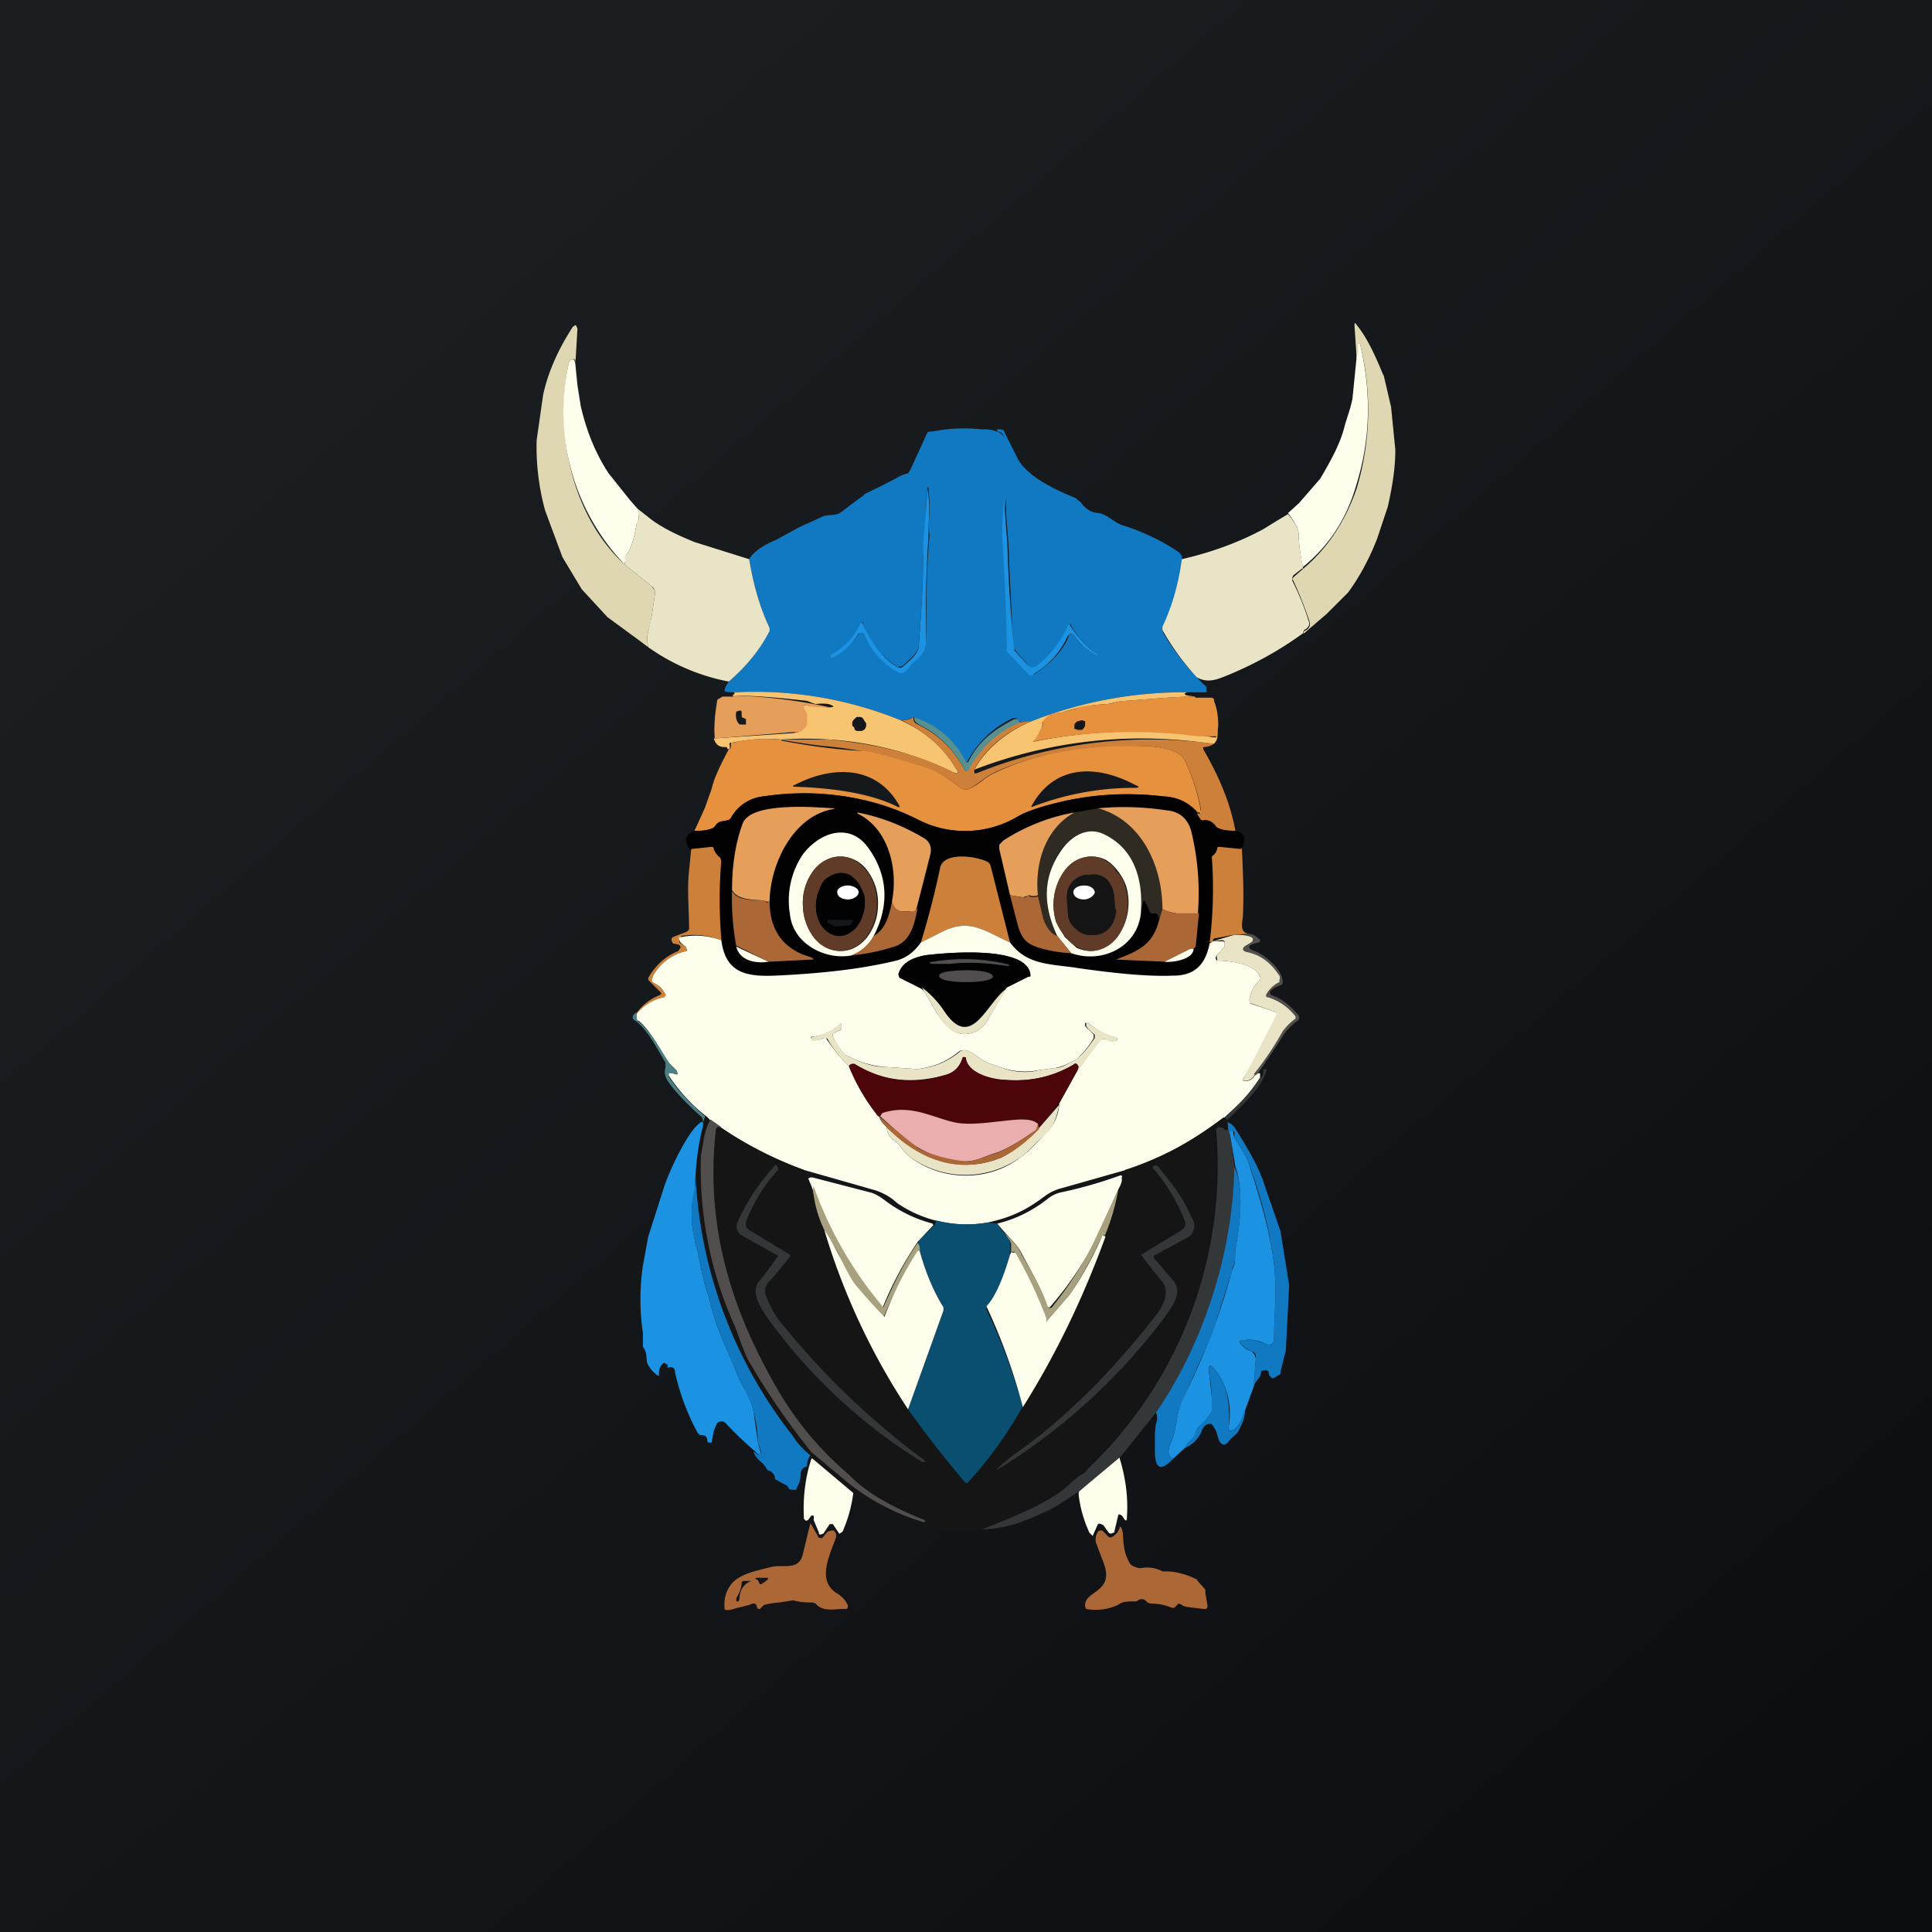 <!-- by TradingView --><svg width="18" height="18" viewBox="0 0 18 18" xmlns="http://www.w3.org/2000/svg"><rect x="0" y="0" width="18" height="18" fill="#808080" stroke="none"/><path fill="url(#apdpfle2m)" d="M0 0h18v18H0z"/><path d="m12.89 3.49.07.3.04.4c0 .18-.03.35-.07.53l-.1.3c-.07.18-.16.35-.27.5l-.2.2-.21.18h-.01V5.9l.01-.02c.05-.02.06-.05.05-.09a3.63 3.63 0 0 0-.16-.4l.02-.02.08-.07c.24-.2.4-.46.5-.75a2.54 2.54 0 0 0 .03-1.35c-.01 0-.02.01-.01.02 0 .04 0 .08-.02.12l-.02-.3c0-.04 0-.04.03 0 .1.13.17.29.24.46ZM5.36 3.39v-.03c0-.01-.01-.02-.03-.01-.02 0-.03.02-.03.03-.14.65.03 1.43.52 1.88l.25.2.03.04a.1.1 0 0 1 0 .05l-.03.2a1 1 0 0 1-.03.13.3.3 0 0 0 0 .15l-.08-.06-.3-.22-.24-.26-.18-.3-.16-.43A2.22 2.22 0 0 1 5 4.1l.06-.42c.05-.23.15-.44.28-.64h.01a.01.01 0 0 1 .02 0l.01.02-.02.34Z" fill="#DED7B1"/><path d="M12.14 5.3c-.02-.11-.04-.22-.04-.32 0-.05-.04-.12-.1-.2l.1-.09.2-.23c.1-.17.19-.33.23-.5l.05-.16.02-.08.04-.4a.18.18 0 0 0 .01-.11l.01-.01h.01c.11.46.1.9-.04 1.34-.09.3-.25.55-.5.75ZM5.36 3.39l.02.2.03.19c.05.22.13.43.26.63l.2.25.07.08c.02.03.02.05.01.05v.05a.16.16 0 0 0-.02.05c-.01.05-.04.22-.09.27a.04.04 0 0 0-.01.03l-.01.07a2.06 2.06 0 0 1-.52-1.88c0-.01.01-.03.03-.03h.02l.01.04Z" fill="#FEFEEC"/><path d="M9.32 4c.02 0 .04.01.04.03l.13.26c.11.17.36.28.53.35l.05.04c.04.06.1.1.17.1.09.02.15.1.24.12.18.06.35.14.51.25l.02.03v.03a2.45 2.45 0 0 1-.18.66l.01.03a2.34 2.34 0 0 0 .4.5v.05h-.15a3.88 3.88 0 0 0-1.48.27.23.23 0 0 1-.12 0l-.02-.03h-.03a.91.91 0 0 0-.43.41h-.02a.81.81 0 0 0-.48-.42.22.22 0 0 1-.12.03 3.6 3.6 0 0 0-1.54-.26.3.3 0 0 1-.1-.01c0-.03.02-.06.04-.09.15-.13.27-.28.38-.47v-.03c-.09-.19-.15-.4-.19-.64.04-.07.13-.13.25-.18l.22-.12.22-.1c.06-.02.11 0 .17-.04a4.6 4.6 0 0 1 .2-.15l.02-.02a5.83 5.83 0 0 0 .3-.15.32.32 0 0 1 .1-.04l.02-.03.16-.35.02-.01h.03s0 .01 0 0A1.47 1.47 0 0 1 9.14 4h.04c.05 0 .15.02.17.07 0 .01.01.01 0 0 0-.03-.03-.05-.06-.05V4h.03Zm-.95 2.22a.83.83 0 0 1-.33-.4V5.8h-.01a.61.61 0 0 1-.28.3v.02c.11-.05.2-.13.26-.23a.02.02 0 0 1 .03 0h.01c.07.17.17.3.33.37h.03a.2.2 0 0 0 .08-.08l.01-.01c.08-.06.13-.12.13-.22 0-.32 0-.64.03-.96l-.01-.09a1.74 1.74 0 0 0 0-.36h-.01l-.04.65c0 .27-.02.54-.04.82 0 .07-.1.15-.16.2h-.03Zm1.58-.3v-.01H10c.06.1.14.16.24.2a.86.86 0 0 1-.26-.28c0-.02-.01-.02-.02 0a.95.95 0 0 1-.3.38.05.05 0 0 1-.07 0l-.13-.15-.02-.03-.04-.82c0-.18-.03-.37-.03-.56-.02.14-.02.27-.02.39a17.14 17.14 0 0 1 .04 1.03l.2.2.02.01h.03c.12-.08.26-.2.32-.36Z" fill="#1079C1"/><path d="M8.04 5.82c.07.15.18.32.33.4h.03c.06-.05.16-.13.16-.2.02-.28.04-.55.04-.82 0-.21.03-.43.04-.65.02.1.02.22.01.36V5c-.02.32-.03.64-.02.96 0 .1-.05.16-.13.22l-.01.01a.2.2 0 0 1-.08.08h-.03a.68.68 0 0 1-.33-.37.02.02 0 0 0-.03 0H8a.57.57 0 0 1-.25.23l-.01-.01V6.1a.61.61 0 0 0 .28-.3h.01ZM9.95 5.92a.78.78 0 0 1-.32.36.03.03 0 0 1-.05 0l-.2-.21a.03.03 0 0 1 0-.03c0-.3-.02-.64-.04-1a2.04 2.04 0 0 1 .02-.4v.01c0 .19.03.38.03.56a12.94 12.94 0 0 0 .06.85l.13.14.03.02.04-.01c.13-.1.23-.23.3-.38 0-.02.02-.02.02 0 .07.1.15.2.26.27v.01a.51.51 0 0 1-.23-.2h-.01a.03.03 0 0 0-.03 0l-.01.01Z" fill="#1B93E2"/><path d="m5.94 4.74.09.07c.12.1.27.17.44.24l.51.16c.04.24.1.45.19.64v.03c-.1.19-.23.34-.38.47a1.91 1.91 0 0 1-.75-.32.3.3 0 0 1 0-.15l.03-.13.03-.2a.1.1 0 0 0 0-.05.09.09 0 0 0-.03-.04l-.25-.2a.16.16 0 0 0 0-.07.04.04 0 0 1 .02-.03c.05-.05.08-.22.09-.27 0-.01 0-.03.02-.05V4.8l-.01-.05ZM12 4.79c.06.07.1.14.1.19 0 .1.02.2.04.31l-.09.07-.01.02v.03c.06.12.11.24.15.37.02.04 0 .07-.04.09l-.01.02v.01c-.22.16-.47.3-.75.41-.1.04-.17.04-.24 0a2.35 2.35 0 0 1-.32-.44v-.03c.09-.19.15-.4.18-.63.26-.06.52-.15.76-.28l.13-.08.1-.06Z" fill="#EAE4C6"/><path d="M6.85 6.45a3.6 3.6 0 0 1 1.54.26c.22.1.39.24.51.44.04.05.03.07-.03.04a3.09 3.09 0 0 0-1.14-.3 3.2 3.2 0 0 0-.45 0 1.57 1.57 0 0 0-.46.03H6.8a.03.03 0 0 0 0 .03c0 .02 0 .03-.02.03l-.01-.02h-.02c-.05 0-.08-.02-.1-.08l.74-.05.05-.01.04-.03a.1.1 0 0 0 .02-.04l.01-.04v-.06a.16.16 0 0 1-.03-.07v-.01l.23.02c.07 0 .07-.01.01-.03a.38.38 0 0 0-.12 0l-.03-.01-.05-.02c-.26-.03-.5-.05-.7-.05.02-.01.03-.02.02-.03Zm1.2.26a.05.05 0 0 0-.03-.03h-.04l-.02.02a.06.06 0 0 0-.02.03v.03l.02.02c0 .02.01.03.03.03h.04l.02-.01a.06.06 0 0 0 .02-.04v-.02l-.02-.03ZM11.09 6.45h-.03c-.03.01-.03.02 0 .03l.08.01c-.17 0-.39.02-.65.04-.06 0-.12.02-.17.03a1.49 1.49 0 0 0-.43.08.3.3 0 0 0-.1.02.27.27 0 0 0-.08.08h.01c.01 0 .01 0 0 0a1.9 1.9 0 0 1-.07.16h-.02v.01a4.8 4.8 0 0 1 1.68-.04h.02l.01-.02v-.1c0 .07.02.13-.03.18l-.09-.01a4.32 4.32 0 0 0-2.14.25c.1-.2.33-.37.53-.45a3.88 3.88 0 0 1 1.48-.27Z" fill="#F7C572"/><path d="M6.83 6.48a4.81 4.81 0 0 1 .9.11c-.08 0-.16 0-.23-.02-.01 0-.02 0-.01.01 0 .03.02.05.03.07v.1a.1.1 0 0 1-.03.04.13.13 0 0 1-.04.03.15.15 0 0 1-.05 0l-.74.06c-.01-.1 0-.22.02-.34 0-.02.01-.03.02-.03l.03-.02h.1Zm.08.19v-.03c0-.02-.01-.02-.02-.02l-.03.01c-.01.05 0 .09.03.12h.06V6.7l-.02-.01c-.02 0-.02-.02-.02-.03Z" fill="#E59F5B"/><path d="M11.14 6.5h.15l.02.01v.02c.03.07.04.15.04.23l-.01.09v.01H11.16a4.8 4.8 0 0 0-1.54.05 1.43 1.43 0 0 1 .03-.03l.07-.13c0-.02 0-.02-.01-.01h-.01a.27.27 0 0 1 .08-.08.3.3 0 0 1 .1-.02l.15-.04c.04-.02.13-.03.28-.04.05 0 .1-.03.17-.03.26-.02.48-.04.65-.04Zm-1.03.22-.03-.01-.04.01a.08.08 0 0 0-.03.03v.04l.03.01h.04a.08.08 0 0 0 .03-.04v-.04Z" fill="#E6913E"/><path d="M8.51 6.68c0 .03 0 .05.04.07a.94.94 0 0 1 .44.43h.02c.11-.21.27-.36.48-.45l.12-.01c-.2.08-.43.24-.53.45-.01.04 0 .04.03.03a4.32 4.32 0 0 1 2.2-.27.17.17 0 0 1-.1.03v.02c.14.24.25.49.3.76-.04 0-.1 0-.15-.02a.05.05 0 0 1-.03-.02.1.1 0 0 0-.1-.05.04.04 0 0 1-.04-.01.14.14 0 0 1-.04-.06h.03v-.02l.01-.01a1.72 1.72 0 0 0-.16-.48c-.06-.1-.29-.12-.4-.12-.45 0-.95.05-1.37.25-.07.03-.14.1-.23.15a.07.07 0 0 1-.06 0c-.1-.06-.17-.13-.3-.18a4 4 0 0 0-1-.22 5.71 5.71 0 0 1-.4-.06h.46c.4.04.79.12 1.14.3.06.03.07.01.03-.04-.12-.2-.3-.34-.5-.44.03 0 .07 0 .11-.03Z" fill="#CD8039"/><path d="M8.51 6.68A.81.81 0 0 1 9 7.1a.02.02 0 0 0 .02 0c.1-.2.24-.3.43-.4h.03l.02.03a.97.97 0 0 0-.48.45.02.02 0 0 1-.02 0h-.01a.94.94 0 0 0-.43-.43c-.03-.02-.05-.04-.04-.07Z" fill="#569091"/><path d="M7.28 6.9a5.7 5.7 0 0 0 .8.1c.19.04.4.1.6.17.12.05.19.12.29.18a.07.07 0 0 0 .06 0c.09-.04.16-.12.24-.15.41-.2.91-.26 1.36-.25.11 0 .34.02.4.12a1.72 1.72 0 0 1 .16.5h-.03a.43.43 0 0 0-.32-.15 2.84 2.84 0 0 0-.91.04c-.22.05-.38.1-.47.16a.96.96 0 0 1-.9.02 2.41 2.41 0 0 0-1.45-.22.39.39 0 0 0-.3.2l-.02.02c-.07.02-.09 0-.13.06l-.03.02a.34.34 0 0 1-.16.02 12 12 0 0 0 .1-.22l.06-.17c.02-.09.07-.2.16-.37.01 0 .02-.01.02-.03a.03.03 0 0 1 0-.02v-.01h.02c.16-.04.3-.04.45-.03Zm.13.43c.3.01.67.05.94.18.03.02.04.01.02-.02-.22-.37-.63-.35-.96-.18-.03.01-.03.02 0 .02Zm2.2.19c.31-.12.63-.18.96-.18.05 0 .05-.01 0-.03-.34-.18-.74-.2-.96.2v.01Z" fill="#E6913E"/><path d="m11.15 7.58.04.06a.04.04 0 0 0 .03 0 .1.1 0 0 1 .1.06l.04.02c.05.02.1.02.15.02.09.02.1.08.06.17l-.2-.02c-.02 0-.03 0-.03.02 0 .03-.02.06-.05.08a3.98 3.98 0 0 1-.02.8c-.04.2-.15.3-.34.3-.23 0-.55-.02-.95-.08-.25-.03-.43-.04-.57-.23l-.19-.7a.06.06 0 0 0-.02-.05c-.1-.05-.4-.1-.44.06-.05.23-.1.46-.18.69-.07.1-.15.15-.23.17-.32.08-.7.12-1.12.14-.27 0-.47-.02-.5-.33a4.42 4.42 0 0 1-.02-.77.15.15 0 0 1-.06-.08c0-.02-.01-.02-.02-.02l-.2.03c-.06-.09-.05-.14.04-.18.05 0 .1 0 .16-.02.01 0 .02 0 .03-.02.04-.06.06-.04.12-.06.01 0 .02 0 .03-.02a.39.39 0 0 1 .3-.2c.49-.07 1.01-.01 1.45.22a.96.96 0 0 0 .9-.02c.1-.06.25-.11.47-.16.28-.06.58-.08.91-.04.14.01.24.06.31.16Zm-4.33.72c0 .17 0 .34.03.51.04.14.19.17.3.15l.4-.02c.03 0 .03 0 0-.02a3.48 3.48 0 0 0-.09-.04c-.2-.08-.29-.24-.3-.49.02-.35.23-.78.6-.85.03 0 .03 0 0-.01-.17-.01-.76-.05-.84.14-.06.16-.1.37-.1.63Zm3.19-.73c-.23.04-.45.13-.67.26a.07.07 0 0 0-.02.04v.04l.1.43.06.27c.04.14.08.18.2.22.13.03.23.05.3.05.28.1.62-.05.65-.39l.01-.08a.01.01 0 0 1 .03 0l.04.08c0 .02.02.02.03.02h.02c.02 0 .02 0 .03.02l.01.04c-.06.24-.2.29-.4.37l.45.02c.07.01.27-.02.27-.12l.01-.02a2.52 2.52 0 0 0-.04-1.07c-.03-.12-.1-.19-.22-.2-.2-.03-.42-.04-.63-.02l-.23.04Zm-1.7.83c-.03.17-.08.27-.17.32a.76.76 0 0 0-.05-.82c-.17-.24-.46-.15-.6.06a.77.77 0 0 0-.13.56c.03.28.33.43.57.38.14-.01.27-.04.4-.08.16-.05.19-.22.21-.36.05-.17.1-.34.13-.51.01-.06 0-.1-.06-.14a2.15 2.15 0 0 0-.62-.24v.01c.29.14.38.52.32.82Z" fill="#020101"/><path d="M7.17 8.4h-.03l-.02-.01c-.09-.01-.25 0-.3-.1 0-.25.04-.46.1-.62.08-.2.67-.15.83-.14.04 0 .04 0 0 .01-.36.07-.57.5-.58.85Z" fill="#E59F5B"/><path d="M10.24 7.53c.39.11.6.53.59.94l-.03.1a.1.1 0 0 0-.01-.04.03.03 0 0 0-.03-.02h-.02c-.01 0-.02 0-.03-.02a.28.28 0 0 0-.04-.09.01.01 0 0 0-.02 0v.01l-.02.08c.01-.3-.07-.59-.35-.72-.15-.07-.3.02-.4.15-.16.24-.17.5-.03.8-.06-.02-.1-.08-.13-.16a1.44 1.44 0 0 1-.05-.22c-.03-.3.07-.62.34-.77l.23-.04Z" fill="#2F2A22"/><path d="M10.24 7.53c.22-.02.43-.01.63.02.12.01.2.08.23.2.06.25.08.5.06.76h-.2a.5.5 0 0 1-.13-.04c0-.41-.2-.83-.6-.94ZM8.54 8.46c-.01.04-.04.04-.07.03h-.03c-.07.01-.11-.02-.13-.09.06-.3-.03-.68-.32-.82v-.01c.21.04.42.12.62.24.05.03.07.08.06.14l-.13.51ZM10.01 7.57c-.27.15-.37.47-.34.77a.1.1 0 0 1-.08 0l-.03.01-.03.01-.12-.02-.1-.43v-.04l.04-.04c.2-.13.43-.22.66-.26Z" fill="#E59F5B"/><path d="M8.14 8.72a.39.39 0 0 1-.2.18c-.24.05-.55-.1-.58-.38a.77.77 0 0 1 .12-.56c.16-.21.44-.3.61-.06.18.25.2.53.05.82Zm-.3.14c.08 0 .17-.04.24-.13a.5.5 0 0 0 .1-.3.5.5 0 0 0-.1-.32.31.31 0 0 0-.25-.13c-.1 0-.18.05-.25.13a.5.5 0 0 0-.1.31c0 .12.04.23.1.31.07.09.16.13.25.13ZM10.63 8.5c-.03.33-.37.48-.65.38l-.13-.16c-.14-.3-.13-.56.04-.8.09-.13.24-.22.39-.15.28.13.37.41.35.72Zm-.47.36c.1 0 .18-.05.25-.13a.54.54 0 0 0 .08-.48.46.46 0 0 0-.08-.14.35.35 0 0 0-.11-.1.29.29 0 0 0-.13-.03c-.1 0-.19.05-.25.13a.54.54 0 0 0-.08.48l.08.14.11.1c.04.02.09.03.13.03Z" fill="#FEFEEC"/><path d="M6.72 8.76a.69.69 0 0 0-.37-.04l-.01.01-.01.02v.03a.2.2 0 0 0 .06.04l.02.02a.02.02 0 0 1 0 .01v.01H6.4a.47.47 0 0 0-.32.24.05.05 0 0 0 0 .03v.02h.02l.1.1a.02.02 0 0 1 0 .04h-.01a.45.45 0 0 0-.25.16l-.01-.01a.47.47 0 0 1 .22-.17l.01-.01v-.01l-.1-.1-.02-.02v-.02c.07-.12.16-.2.28-.25l.02-.03c0-.01 0-.02-.02-.03l-.05-.01-.01-.02a.03.03 0 0 1 0-.03l.01-.01.13-.05.02-.02c0-.19-.02-.37 0-.55l.02-.2.19-.02s.02 0 .02.02c.01.03.03.06.06.08l.01.03c-.02.24-.02.49 0 .74ZM11.57 7.9c.01.21.02.42.01.63 0 .05-.04.15.05.17l-.14.01-.16.03c-.02 0-.03.01-.03.03l-.03.01a3.98 3.98 0 0 0 .02-.8.12.12 0 0 0 .05-.07c0-.02.01-.02.02-.02l.2.02ZM9.41 8.78c-.23-.1-.37-.23-.63-.1l-.2.1c.07-.23.13-.46.18-.7.04-.15.35-.1.44-.05a.06.06 0 0 1 .03.04l.18.71Z" fill="#CD8039"/><path d="M7.83 8.86a.31.31 0 0 1-.25-.13.5.5 0 0 1-.1-.3.5.5 0 0 1 .1-.32.31.31 0 0 1 .25-.13c.09 0 .18.05.24.13.07.08.1.2.1.31a.5.5 0 0 1-.1.31.31.31 0 0 1-.24.13Zm-.02-.14c.03 0 .06 0 .09-.02a.23.23 0 0 0 .07-.06.3.3 0 0 0 .06-.09.36.36 0 0 0-.03-.32.24.24 0 0 0-.07-.07.18.18 0 0 0-.17-.01.23.23 0 0 0-.08.06.3.3 0 0 0-.05.09.36.36 0 0 0 .02.32l.07.07.09.03ZM10.16 8.86a.29.29 0 0 1-.13-.04.35.35 0 0 1-.11-.1.46.46 0 0 1-.08-.13.54.54 0 0 1 .08-.48.31.31 0 0 1 .24-.13c.05 0 .1.01.14.04.04.02.08.05.1.1.04.03.07.08.08.13a.54.54 0 0 1-.07.48.31.31 0 0 1-.25.13Zm.22-.52a.22.22 0 0 0-.08-.15.2.2 0 0 0-.14-.04h-.04a.2.2 0 0 0-.14.08.23.23 0 0 0-.04.16l.01.13c0 .05.03.1.08.14.04.04.1.06.15.05h.03a.2.2 0 0 0 .14-.08c.03-.05.05-.1.04-.16l-.01-.13Z" fill="#603C28"/><path d="M7.8 8.72a.19.19 0 0 1-.08-.03.24.24 0 0 1-.07-.07.31.31 0 0 1-.04-.1.37.37 0 0 1 .02-.22.3.3 0 0 1 .05-.1.23.23 0 0 1 .08-.05.18.18 0 0 1 .17.01l.07.07.05.1a.37.37 0 0 1-.02.22.3.3 0 0 1-.06.1.23.23 0 0 1-.07.05.18.18 0 0 1-.1.02Zm.2-.4c0-.02-.01-.03-.02-.03 0-.01 0-.02-.02-.02l-.03-.02a.14.14 0 0 0-.07 0l-.04.02-.02.02v.05l.02.02.04.01a.14.14 0 0 0 .1-.01l.02-.02L8 8.3Zm-.06.25h-.23v.03l.03.01.03.02h.05l.1-.01.03-.04-.01-.01Z" fill="#020101"/><path d="M10.4 8.47c0 .05-.02.11-.05.16a.2.2 0 0 1-.14.08h-.03a.2.2 0 0 1-.15-.05.22.22 0 0 1-.08-.14v-.13c-.02-.06 0-.12.03-.16a.2.2 0 0 1 .14-.08h.04c.05-.01.1 0 .15.04.04.04.06.1.07.15l.01.13Zm-.2-.16c0-.02-.02-.03-.04-.05a.13.13 0 0 0-.07-.01c-.02 0-.05 0-.06.02L10 8.3c0 .02 0 .04.03.05l.07.02.06-.02c.02-.02.03-.03.03-.05Zm.04.29a.33.33 0 0 0-.18-.02c-.02 0-.02 0 0 .01a.2.2 0 0 0 .18.03c.02 0 .02-.02 0-.02Z" fill="#151515"/><path d="M7.9 8.38c.05 0 .1-.03.1-.07 0-.03-.05-.06-.1-.06-.06 0-.1.03-.1.06 0 .04.04.07.1.07ZM10.1 8.38c.05 0 .1-.04.1-.07-.01-.04-.05-.06-.1-.06-.06 0-.1.03-.1.06 0 .04.04.07.1.07Z" fill="#fff"/><path d="M6.82 8.3c.05.1.21.08.3.09h.01l.01.02h.01l.02-.02c0 .25.1.41.3.5l.09.03c.03.02.02.02 0 .02l-.4.02-.3-.15a2.44 2.44 0 0 1-.04-.51ZM9.41 8.34l.12.02h.03c.01-.02.02-.02.03-.01a.1.1 0 0 0 .08 0l.05.21c.03.08.07.14.13.16l.13.16a1.2 1.2 0 0 1-.3-.05c-.12-.04-.16-.08-.2-.22l-.07-.27ZM8.31 8.4c.02.07.06.1.13.09h.03c.03.01.06 0 .08-.03-.03.14-.06.31-.22.36-.13.04-.26.07-.4.08a.39.39 0 0 0 .21-.18c.09-.05.14-.15.17-.32ZM10.83 8.47c.05.02.1.04.14.04h.2l-.03.31-.02.02h-.03l-.24.12-.45-.02c.2-.08.34-.13.4-.37l.03-.1Z" fill="#AC6737"/><path d="M9.41 8.78c.14.19.32.2.57.23.4.06.72.09.95.08.2 0 .3-.1.34-.3l.03-.02h.08c.02 0 .03 0 .03.02v.03l-.07.08a.03.03 0 0 0 0 .05h.01c.1 0 .35.03.39.15a.03.03 0 0 1 0 .03.3.3 0 0 0-.1.19l.01.03.21.07.03.01a.07.07 0 0 1 .01.06l-.01.03a54.95 54.95 0 0 1-.3.52l-.01.02v.01a.1.1 0 0 0 .11-.05l.03-.02h.02v.04c-.11.17-.2.25-.33.37-.28.22-.6.38-.92.49l-.6.17a.45.45 0 0 0-.15.07c-.16.12-.3.2-.54.25a1.14 1.14 0 0 1-.84-.18.54.54 0 0 0-.24-.13l-.63-.18c-.27-.1-.53-.23-.78-.4l-.1-.07-.03-.03c-.13-.1-.25-.23-.35-.38V10c0-.02.01-.02.02-.01l.02.01c.05.02.05.01.03-.03l-.07-.07c-.08-.12-.17-.3-.28-.39-.02 0-.02-.02-.02-.03v-.03a.45.45 0 0 1 .26-.16l.01-.01a.02.02 0 0 0 0-.02.27.27 0 0 0-.1-.1l-.02-.01a.04.04 0 0 1 0-.04V9.1a.47.47 0 0 1 .32-.24.02.02 0 0 0 0-.02l-.01-.02a.2.2 0 0 1-.05-.04l-.01-.02a.03.03 0 0 1 0-.03h.02a.69.69 0 0 1 .37.03c.04.31.24.34.5.33.43-.02.8-.06 1.13-.14.08-.02.16-.07.23-.17l.2-.1c.26-.13.4 0 .63.1Zm-.82.42.14.24c.1.15.2.24.36.17a.28.28 0 0 0 .12-.12l.17-.29.2-.1h.02v-.02c-.03-.28-.82-.2-.98-.18-.1.02-.22.06-.25.18l.01.02.2.1Zm-.67.74c.06.17.15.32.27.46.01.04.04.07.07.1.01.07.03.1.08.13.06.05.08.11.14.15.3.23.74.23 1.03 0 .09-.06.17-.16.25-.24.05-.05.1-.13.11-.26l.17-.31.2-.27c.03-.02.05-.03.08-.01a.1.1 0 0 0 .09 0v-.02a.61.61 0 0 1-.27-.14h-.03v.03l.08.08v.03a.81.81 0 0 1-.14.18.21.21 0 0 1-.06.04c-.06.03-.1.05-.16.06l-.15.02a.67.67 0 0 1-.34-.02c-.07-.03-.15-.04-.21-.09-.05-.03-.13-.11-.2-.06a.7.7 0 0 1-.39.16l-.3-.02a.9.9 0 0 1-.34-.1c-.04-.01-.08-.07-.14-.18v-.03l.08-.04v-.05a.01.01 0 0 0-.01 0 .46.46 0 0 1-.27.12.02.02 0 0 0 0 .02v.01c.04 0 .08 0 .12-.02h.02v.01c.07.1.14.19.22.26Z" fill="#FEFEEC"/><path d="M11.63 8.7c.04 0 .07.02.1.05h.01v.02l-.01.01-.04.01c-.07.02-.07.05 0 .07.08.03.27.17.26.3a.03.03 0 0 1-.02.02.23.23 0 0 0-.1.06l.01.03c.1.03.18.1.25.18a.04.04 0 0 1 0 .06.5.5 0 0 0-.13.13 9.6 9.6 0 0 1-.24.36l-.03.02h-.01v-.03c.1-.12.19-.24.27-.38a.52.52 0 0 1 .11-.12v-.02a.46.46 0 0 0-.25-.18h-.01a.03.03 0 0 1 0-.03.3.3 0 0 1 .1-.1l.01-.01a.05.05 0 0 0 .01-.04v-.02a.5.5 0 0 0-.3-.22c-.05-.02-.05-.04 0-.06l.04-.04h.01v-.04a.33.33 0 0 0-.18-.02l.14-.01Z" fill="#524E4D"/><path d="M11.5 8.71c.06 0 .11 0 .16.02l.01.01a.02.02 0 0 1 0 .02v.01l-.06.04c-.04.02-.04.05.01.06.13.03.22.1.3.22a.05.05 0 0 1 0 .04v.02l-.02.01a.3.3 0 0 0-.1.1.03.03 0 0 0 0 .03h.01c.1.03.19.09.26.18v.02a.52.52 0 0 0-.12.12 3.02 3.02 0 0 1-.27.4h.01a.1.1 0 0 1-.1.06h-.01v-.01l.01-.02a54.54 54.54 0 0 0 .3-.58v-.03l-.03-.01-.2-.07c-.02 0-.02-.02-.02-.03a.3.3 0 0 1 .1-.19.03.03 0 0 0 0-.03c-.04-.12-.3-.15-.38-.15h-.02v-.02a.03.03 0 0 1 0-.03l.07-.08v-.03c0-.02 0-.03-.03-.03l-.08.01a13.2 13.2 0 0 1 .2-.06Z" fill="#EAE4C6"/><path d="m6.86 8.82.3.14c-.12.02-.27-.01-.3-.14ZM11.12 8.84c0 .1-.2.13-.27.12l.24-.12h.03Z" fill="#FEFEEC"/><path d="M9.38 9.2c-.2.14-.33.6-.6.21a.9.9 0 0 0-.2-.2l-.2-.1-.01-.03c.03-.12.15-.16.25-.18.16-.02.95-.1.98.18v.01l-.02.01-.2.1Zm-.67-.22h.14A2.16 2.16 0 0 1 9.4 9v-.02a1.68 1.68 0 0 0-.7-.02c-.04 0-.04.01 0 .02Zm.54.12-.02-.03a.22.22 0 0 0-.06-.02.64.64 0 0 0-.17-.01l-.18.01c-.05.01-.07.03-.07.04 0 .01 0 .02.02.03l.05.01a.64.64 0 0 0 .18.02l.17-.01.08-.04Z" fill="#020101"/><path d="M8.7 8.96a1.68 1.68 0 0 1 .7.03V9h-.01c-.2-.03-.38-.04-.54-.02H8.7c-.05 0-.05-.02 0-.02ZM9 9.15c.14 0 .25-.02.25-.05 0-.04-.11-.06-.25-.06s-.25.02-.25.05c0 .04.11.06.25.06Z" fill="#524E4D"/><path d="M8.59 9.2a.9.9 0 0 1 .2.21c.26.4.4-.07.59-.2l-.17.28a.28.28 0 0 1-.12.12c-.16.07-.27-.02-.36-.17l-.14-.24Z" fill="#EAE4C6"/><path d="M5.93 9.44v.04l.01.03c.12.09.21.27.3.4l.06.06c.02.04.02.05-.03.03L6.25 10h-.02v.03c.1.15.22.27.35.38a.17.17 0 0 1-.03.06v-.03l-.01-.03c-.11-.1-.22-.2-.32-.34-.03-.05-.03-.09-.02-.12V9.9c-.08-.13-.16-.3-.28-.39-.04-.02-.03-.05.01-.08Z" fill="#4B7F83"/><path d="M10.04 9.97v-.03c0-.03-.02-.04-.04-.02-.2.12-.42.16-.65.14-.12 0-.33-.06-.35-.2v-.01h-.03c-.02.09-.09.15-.18.17-.3.08-.57.05-.83-.1h-.02c-.03 0-.03 0-.02.02a1.02 1.02 0 0 1-.21-.26l-.01-.01h-.02a.34.34 0 0 1-.12.03v-.02a.02.02 0 0 1 0-.01.02.02 0 0 1 .01-.01.46.46 0 0 0 .26-.13h.01v.06l-.08.04v.03c.06.1.1.17.14.18.14.07.25.1.34.1l.3.02a.7.7 0 0 0 .4-.16c.06-.05.14.03.19.06.06.05.14.06.21.09.1.04.24.05.34.02l.15-.02c.06 0 .1-.03.16-.06a.21.21 0 0 0 .06-.04c.06-.05.1-.11.15-.18v-.03a.32.32 0 0 1-.08-.08v-.02c0-.02 0-.02.02-.01.08.07.17.11.26.13l.01.01v.02a.1.1 0 0 1-.1 0c-.02-.02-.04-.01-.06.01l-.21.27Z" fill="#EAE4C6"/><path d="m10.04 9.97-.17.3-.19.24v-.04a.26.26 0 0 0-.18-.04c-.18.01-.42.06-.6.03-.2-.04-.41-.18-.68-.09l-.02.03h-.02c-.11-.14-.2-.29-.27-.46 0-.01 0-.02.03-.03h.02c.26.16.54.2.83.11.1-.02.15-.08.18-.17a.02.02 0 0 1 .02 0c.03.15.24.2.36.21.23.02.44-.02.65-.14.02-.02.04-.01.05.02l-.01.03Z" fill="#4C060B"/><path d="M11.44 10.46c0 .03 0 .07.02.1l.04.3c0 .81-.29 1.66-.73 2.3l-.32.4-.02.02a4.14 4.14 0 0 1-.43.35c-.08.05-.16.11-.25.15-.2.09-.35.16-.6.17.26-.11.5-.19.74-.36.06-.04.12-.12.2-.16l.02-.01.02-.03a3.9 3.9 0 0 0 1.2-3.17l.02-.02h.02l.04.01c.02.03.03.02.03 0 0-.05 0-.08-.03-.1.13-.12.22-.2.33-.37.02 0 .03-.03.03-.07a.01.01 0 0 1 .01-.01h.02v.01c-.04.16-.22.32-.35.45-.02 0-.02.02 0 .04Z" fill="#333738"/><path d="M9.87 10.28c-.02.13-.06.21-.1.26-.1.08-.17.18-.26.24a.88.88 0 0 1-1.03 0c-.06-.04-.08-.1-.14-.15-.05-.03-.07-.06-.08-.13.3.3.68.45 1.08.28a1.28 1.28 0 0 0 .33-.26l.01-.01.2-.23Z" fill="#EAE4C6"/><path d="M9.67 10.47c0 .03 0 .05-.02.06-.12.08-.26.18-.4.22-.09.03-.16.07-.26.07a.94.94 0 0 1-.61-.26l-.18-.16.02-.03c.27-.09.48.05.69.09.17.03.4-.02.59-.03.06 0 .12 0 .17.04Z" fill="#EAAEAE"/><path d="M8.19 10.4a16.56 16.56 0 0 0 .37.3c.14.07.28.1.43.12.1 0 .17-.04.27-.07.13-.04.27-.14.39-.22l.02-.06.01.04v.01l-.02.02c-.13.13-.24.2-.32.24-.4.17-.78.03-1.08-.28a.27.27 0 0 1-.07-.1Z" fill="#AC6737"/><path d="m6.58 10.4.03.03a.62.62 0 0 0-.06.23l-.02.1c-.03.54.1 1.08.3 1.56.03.08.08.23.14.35a6.76 6.76 0 0 0 .6.86c.1.1.23.2.35.3a2.1 2.1 0 0 0 .69.36v-.01h.01v-.02a2.04 2.04 0 0 1-.8-.5c-.24-.21-.43-.48-.59-.75a3.77 3.77 0 0 1-.56-2.4l.02-.01h.02c.24.17.5.3.78.4l.04.08c0 .05.02.1.06.15A6.3 6.3 0 0 0 9 13.83a.05.05 0 0 0 .04-.02l.02-.02a7.86 7.86 0 0 0 1.35-2.7l.02-.04a.3.3 0 0 0 .05-.15c.33-.1.63-.27.92-.49.02.02.03.05.03.1 0 .02-.02.03-.03 0l-.04-.01h-.02l-.02.02a.06.06 0 0 0-.01.04 3.9 3.9 0 0 1-1.23 3.17c-.08.04-.14.12-.2.16-.25.17-.48.25-.74.36-.14.04-.27 0-.38 0-.1-.01-.2-.04-.3-.08a3.4 3.4 0 0 1-.52-.26l-.38-.33a.1.1 0 0 1-.02-.02 5.9 5.9 0 0 1-.5-.67 4.64 4.64 0 0 1-.57-1.94 1.85 1.85 0 0 1 .1-.55Zm2.04 3.2c-.5-.35-.94-.79-1.33-1.26a.8.8 0 0 1-.15-.25c-.04-.11.02-.15.08-.21a5.68 5.68 0 0 1 .14-.2l-.38-.22a.06.06 0 0 1-.03-.04v-.04a1.36 1.36 0 0 1 .3-.48v-.02l-.01-.02-.01-.01a.01.01 0 0 0-.01 0 1.9 1.9 0 0 0-.35.54.1.1 0 0 0 0 .07c0 .02.02.04.04.05l.33.18.01.01a.03.03 0 0 1 0 .03l-.17.2c-.1.1-.01.22.05.32a5.43 5.43 0 0 0 1.47 1.38h.01v-.02c.01 0 .01 0 0 0Zm.65.1h.01c.6-.38 1.1-.81 1.55-1.4.08-.11.2-.26.1-.37a3.65 3.65 0 0 1-.18-.22v-.01l.33-.18a.1.1 0 0 0 .05-.06.1.1 0 0 0-.01-.08 1.7 1.7 0 0 0-.22-.37 2.18 2.18 0 0 1-.12-.14l-.03-.01a.01.01 0 0 0-.01 0 .01.01 0 0 0 0 .02c.13.15.22.31.3.5 0 .03 0 .06-.03.08l-.37.22a.02.02 0 0 0-.01.02v.01l.18.2c.1.12.01.27-.06.37a6.65 6.65 0 0 1-1.48 1.42Z" fill="#151515"/><path d="m6.62 10.43.1.07H6.7c-.02 0-.02 0-.03.02-.1.88.13 1.65.56 2.4a3.05 3.05 0 0 0 .68.82c.18.19.47.33.7.42l.01.01v.01H8.6a2.1 2.1 0 0 1-.68-.35l-.36-.3a6.76 6.76 0 0 1-.59-.86c-.06-.12-.1-.27-.14-.35a3.58 3.58 0 0 1-.3-1.55l.02-.11c.01-.08.03-.16.07-.23Z" fill="#524E4D"/><path d="M6.55 10.46v.03c-.04.15-.06.3-.07.46l-.01.17c-.05.16-.02.38.03.54.03.14.05.28.1.41l.03.12c.06.23.17.43.24.62.05.12.12.2.15.34l.04.28.03.12a.01.01 0 0 1 0 .01.01.01 0 0 1-.01 0 3.49 3.49 0 0 1-.3-.28c-.03-.04-.06-.05-.1-.02l-.03.07-.02.11h-.02c-.01 0-.02 0-.02-.02 0-.03-.02-.05-.05-.05h-.02l-.02-.02a2.18 2.18 0 0 1-.21-.56c0-.04-.02-.06-.06-.05h-.01a.01.01 0 0 1 0-.01v-.02H6.2v-.01h-.02a.12.12 0 0 0-.04.1c0 .02 0 .02-.02.01a.3.3 0 0 1-.08-.09c-.03-.05 0-.11-.05-.17v-.13a2.15 2.15 0 0 1 0-.63l.05-.27.15-.47c.05-.15.23-.54.35-.6Z" fill="#1B93E2"/><path d="M11.44 10.46c.02 0 .04.02.06.04.1.16.2.32.26.48l.17.49.08.5v.02l-.03.59-.05.2v.02l-.01.01a.15.15 0 0 0-.05.03h-.02l-.01-.01a.06.06 0 0 1-.02-.04c0-.02-.02-.03-.05-.02-.01 0-.02 0-.02.02l-.01.03a.1.1 0 0 1-.02.03.2.2 0 0 0-.04.07l.02-.26v-.04a.06.06 0 0 0-.04-.03.26.26 0 0 1-.1-.07.02.02 0 0 1 0-.03c.08-.02.16 0 .23.03a.06.06 0 0 0 .06 0l.02-.02v-.03c0-.24.03-.4 0-.7a4.25 4.25 0 0 0-.24-.94c-.03-.08-.08-.15-.13-.23v-.06h-.03l-.01.03a.23.23 0 0 1-.02-.11Z" fill="#1079C1"/><path d="m11.68 12.92-.08.22c-.03.09-.06.14-.09.17-.05.04-.07.02-.06-.04a.68.68 0 0 0-.1-.47c-.08-.11-.1-.1-.08.03l.03.28-.01.04a.54.54 0 0 1-.13.15l-.01.03c-.02.08-.08.09-.11.16l-.11.1c-.05-.02-.05-.07-.03-.13.07-.14.05-.28.12-.43a6.02 6.02 0 0 0 .46-1.2c.04-.07.02-.13.03-.19.04-.21.08-.55 0-.77l-.05-.3v-.03h.03v.02l.01.04c.05.08.1.15.13.23.1.3.2.63.24.95.03.28 0 .45 0 .69v.03l-.02.02a.06.06 0 0 1-.06 0 .34.34 0 0 0-.23-.03l-.01.01v.01c.03.04.07.07.11.08l.03.03.01.04-.02.26Z" fill="#1B93E2"/><path d="M7.29 12.34a7.22 7.22 0 0 0 1.33 1.27v.01h-.03a5.04 5.04 0 0 1-1.46-1.37c-.06-.1-.14-.23-.05-.32a5.21 5.21 0 0 0 .17-.23l-.34-.19a.1.1 0 0 1-.04-.05.1.1 0 0 1 0-.07 1.9 1.9 0 0 1 .36-.54l.02.03a.03.03 0 0 1-.01.03c-.13.14-.22.3-.29.47v.04c0 .02.02.03.03.04l.38.23a.02.02 0 0 1 0 .02l-.14.17c-.05.06-.12.1-.08.2a.8.8 0 0 0 .15.26ZM9.28 13.7c.05-.06.11-.1.17-.15.49-.34.93-.8 1.3-1.27.08-.1.17-.25.06-.36a6.91 6.91 0 0 1-.18-.23l.38-.23c.03-.02.04-.05.03-.08a1.68 1.68 0 0 0-.3-.5v-.01l.01-.01h.03l.02.02.1.13c.1.12.16.24.22.37a.1.1 0 0 1 0 .08.1.1 0 0 1-.04.06l-.33.18a.02.02 0 0 0 0 .01v.01l.18.21c.1.11-.02.26-.1.37a5.62 5.62 0 0 1-1.55 1.4Z" fill="#333738"/><path d="M11.5 10.87c.1.22.05.56.01.77 0 .06 0 .12-.03.18v.03l-.01.03-.01.02-.17.54-.27.6c-.07.14-.05.28-.12.42-.02.06-.02.1.03.13-.11.12-.17.1-.17-.07v-.11c0-.06 0-.12.02-.18v-.04l-.01-.03c.44-.64.72-1.49.73-2.3ZM6.48 10.95a4.25 4.25 0 0 0 .9 2.42c.05.08.1.13.17.19a.15.15 0 0 0-.03.1c-.04.01-.06.04-.06.07 0 .06-.02.1-.04.14v.01h-.03c-.02 0-.04 0-.05-.03a.06.06 0 0 0-.03-.02l-.09-.05v-.02c-.01-.03-.03-.05-.06-.06a.04.04 0 0 1-.02-.02c-.04-.07-.1-.08-.12-.16a.2.2 0 0 0 .06.04h.01v-.01c0-.05-.02-.08-.03-.12 0-.1-.02-.2-.04-.28-.03-.13-.1-.22-.15-.34-.07-.19-.18-.39-.24-.62l-.03-.12c-.05-.13-.07-.27-.1-.41a1.13 1.13 0 0 1-.04-.54.57.57 0 0 0 .02-.17Z" fill="#1079C1"/><path d="m10.44 11.04-.02.04-.2.45a3.17 3.17 0 0 1-.44.65h-.02c-.06-.18-.15-.33-.24-.5-.04-.08-.1-.13-.16-.2l-.07-.08c.17-.04.33-.12.47-.23a.3.3 0 0 1 .12-.06 4.08 4.08 0 0 0 .56-.16c.01 0 .02.01.01.02a.1.1 0 0 1 0 .04l-.01.03ZM8.7 11.41l-.15.16a3.32 3.32 0 0 0-.33.62H8.2a3.65 3.65 0 0 1-.64-1.14l-.03-.07.02-.01h.02l.54.14c.04.01.09.04.13.07a1.25 1.25 0 0 0 .45.22v.01Z" fill="#FEFEEC"/><path d="M7.57 11.05s.02.01.02.03a3.65 3.65 0 0 0 .64 1.1c.1-.23.2-.43.32-.6.02.02.03.05.03.08h-.03v.02a3.12 3.12 0 0 0-.32.6.02.02 0 0 1-.02 0l-.24-.3a1.66 1.66 0 0 1-.14-.26c-.04-.09-.1-.18-.15-.26a1.1 1.1 0 0 1-.1-.33.15.15 0 0 1 0-.08ZM10.42 11.08c-.03.16-.07.3-.13.44 0-.01 0-.02-.02 0l-.01.01c-.09.2-.19.38-.3.54l-.2.23c0 .02-.01.02-.01 0v-.02a4.47 4.47 0 0 0-.3-.62l-.03.01v.02-.1l-.01-.03a.25.25 0 0 1-.05-.07c.06.06.12.11.16.2.09.16.18.3.24.48l.01.01a.02.02 0 0 0 .03 0c.16-.2.3-.41.41-.65l.21-.45Z" fill="#A8A17F"/><path d="M8.72 11.37c.16.04.32.05.48.02l.09.01.07.09.05.07v.13c-.04.14-.11.38-.22.48v.03c.14.29.25.59.34.9a3.67 3.67 0 0 1-.52.72l-.02-.01a10.09 10.09 0 0 1-.53-.68l.33-.92v-.03c-.1-.16-.17-.34-.22-.52 0-.03 0-.06-.02-.09l.16-.16.01-.04Z" fill="#0A4F70"/><path d="M8.57 11.66c.05.18.12.36.22.52v.03l-.33.92a6.3 6.3 0 0 1-.78-1.67c.06.08.1.17.15.26.05.1.1.2.14.25a5.23 5.23 0 0 0 .27.3 3.12 3.12 0 0 1 .3-.6c.01-.02.02-.02.03-.01ZM10.3 11.52c-.2.55-.45 1.08-.77 1.59a5.5 5.5 0 0 0-.34-.94c.1-.1.18-.34.22-.48l.01-.02h.04a4.46 4.46 0 0 1 .29.61v.02c0 .02 0 .02.01 0l.2-.23a3.02 3.02 0 0 0 .31-.56l.03.01Z" fill="#FEFEEC"/><path d="M11.6 13.14c0 .07-.03.13-.06.19-.02.04-.07.06-.1.11l-.03.02c-.07 0-.06-.12-.1-.16a.07.07 0 0 0-.02-.03.06.06 0 0 0-.07.02l-.02.03a.28.28 0 0 1-.16.17c.03-.07.09-.08.1-.16l.02-.03c.05-.04.1-.1.13-.15v-.04c0-.1 0-.18-.02-.28-.02-.13 0-.14.08-.03.08.12.11.27.1.47-.01.06.01.08.06.04.03-.03.06-.08.09-.17Z" fill="#1079C1"/><path d="M7.56 13.59a.16.16 0 0 1 .01 0l.38.32a1.3 1.3 0 0 1-.1.36l-.03.02-.06-.09h-.03l-.06.09h-.01a.02.02 0 0 1-.03 0v-.01l-.05-.12a.1.1 0 0 0 0-.04h-.02a.6.6 0 0 0-.03.04l-.02.01-.02-.02c-.01-.19.01-.38.07-.56ZM10.43 13.58c.06.2.08.37.07.54 0 .06-.01.06-.04.01a.05.05 0 0 0-.03-.02h-.01l-.04.17h-.01a.03.03 0 0 1-.04 0l-.05-.07-.02-.01a.03.03 0 0 0-.03 0l-.01.02-.04.09-.03-.03a1.16 1.16 0 0 1-.1-.35v-.03l.01-.01.37-.31Z" fill="#FEFEEC"/><path d="M6.84 14.73c.1-.08.23-.1.34-.13.12-.03.26.04.3-.12l.07-.29.07.12v.01l.02.01h.02l.05-.06.03-.01h.03l.02.03v.03c-.06.17-.18.4 0 .52.05.03.08.06.1.1a.04.04 0 0 1 0 .05h-.03c-.08 0-.2.03-.26-.05l-.03-.01c-.06 0-.1 0-.18-.02l-.13.02a.77.77 0 0 0-.13.02.05.05 0 0 0-.03.02l-.02.02c-.02 0-.02 0-.03-.02 0-.03-.03-.04-.06-.02a2.33 2.33 0 0 1-.12.03L6.8 15h-.04l-.01-.01v-.02a.3.3 0 0 1 .08-.23Zm.26.02c.02 0 .03-.02.05-.03.01-.02.01-.02-.01-.02h-.08c-.03 0-.03.01 0 .02l.02.04h.02Zm-.2.08a.16.16 0 0 1 .1-.1h-.08l-.01.01c0 .05-.02.1-.05.15v.03h.02a.09.09 0 0 0 .01-.05l.01-.04ZM11.15 14.72l.08.09v.03l.02.12v.01l-.01.02h-.03l-.16-.02-.03-.01a.09.09 0 0 0-.04-.02l-.02.02-.02.02h-.02a.51.51 0 0 0-.2-.04l-.03-.01c-.03-.04-.07-.04-.1-.01h-.03c-.05 0-.1 0-.14.03a.48.48 0 0 1-.3.04l-.01-.02c-.02-.16.3-.12.16-.44l-.06-.16a.13.13 0 0 1 .02-.1l.01-.01h.03l.05.05a.03.03 0 0 0 .04.01.15.15 0 0 0 .07-.08c0-.02.01-.02.02 0 .02.05.01.1.02.15a.4.4 0 0 0 .06.18.1.1 0 0 0 .05.03.1.1 0 0 0 .05.01.3.3 0 0 1 .2.03h.03c.1 0 .2.03.3.08Z" fill="#AC6737"/><defs><linearGradient id="apdpfle2m" x1="3.35" y1="3.12" x2="21.9" y2="24.43" gradientUnits="userSpaceOnUse"><stop stop-color="#1A1E21"/><stop offset="1" stop-color="#06060A"/></linearGradient></defs></svg>